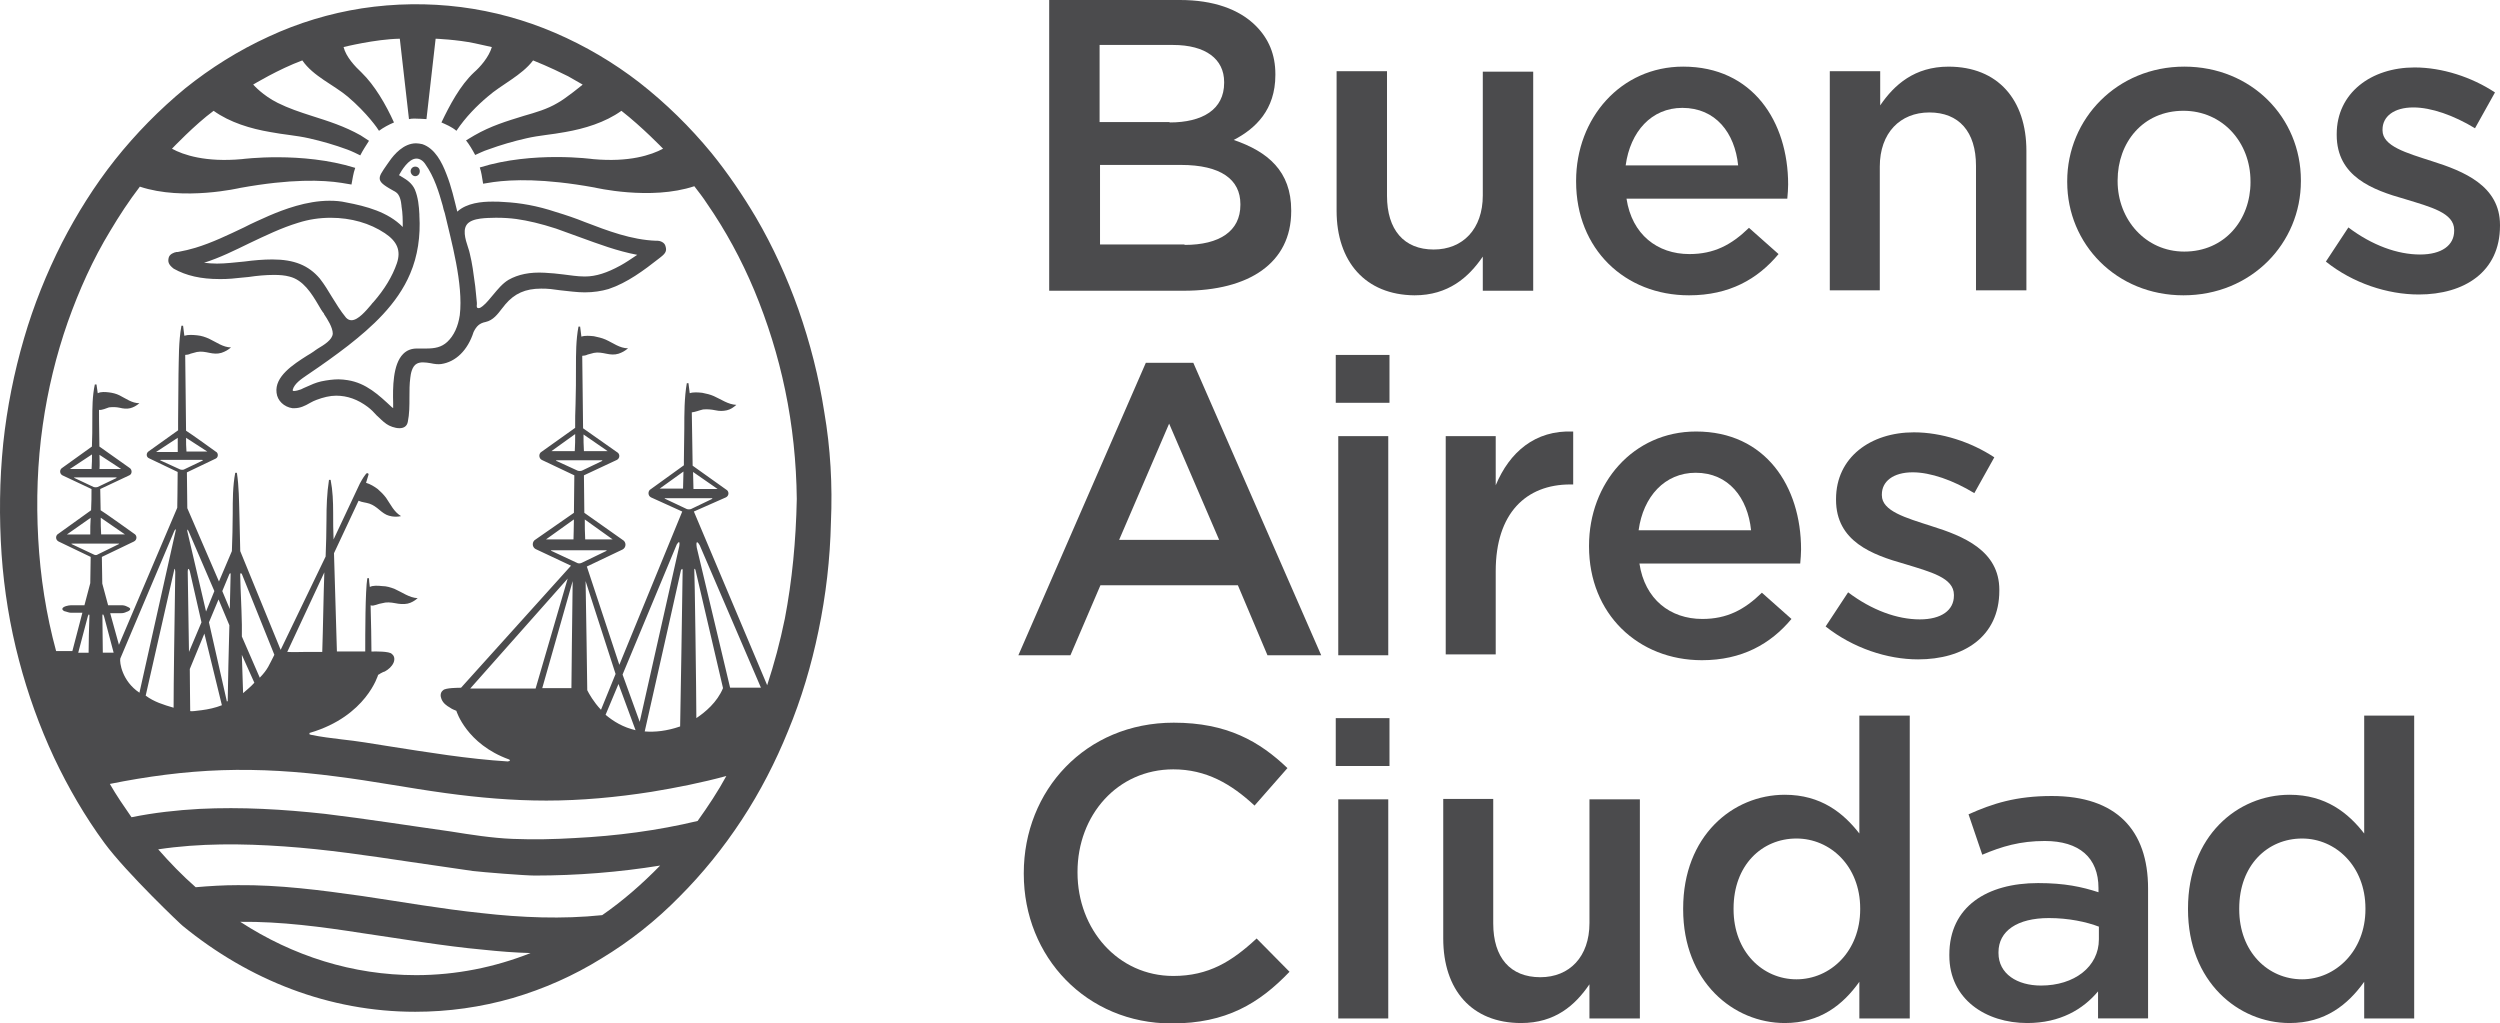<?xml version="1.0" encoding="UTF-8" standalone="no"?>
<svg
   xmlns:dc="http://purl.org/dc/elements/1.1/"
   xmlns:cc="http://creativecommons.org/ns#"
   xmlns:rdf="http://www.w3.org/1999/02/22-rdf-syntax-ns#"
   xmlns:svg="http://www.w3.org/2000/svg"
   xmlns="http://www.w3.org/2000/svg"
   height="40"
   width="97.709"
   xml:space="preserve"
   viewBox="0 0 97.709 40"
   y="0px"
   x="0px"
   id="layer"
   version="1.1"><defs
   id="defs47" />
<style
   id="style2"
   type="text/css">
	.st0{fill:#4B4B4D;}
</style>
<path
   style="fill:#4b4b4d;stroke-width:0.163"
   id="path4"
   d="m 41.022,0 h 5.096 c 1.302,0 2.312,0.358 2.963,1.009 0.505,0.505 0.765,1.123 0.765,1.888 v 0.033 c 0,1.368 -0.781,2.1 -1.628,2.54 1.335,0.456 2.247,1.221 2.247,2.751 v 0.033 c 0,2.035 -1.661,3.109 -4.2,3.109 H 41.006 V 0 Z m 4.689,4.786 c 1.286,0 2.133,-0.505 2.133,-1.547 v -0.033 c 0,-0.895 -0.716,-1.449 -2.002,-1.449 H 42.976 V 4.77 h 2.735 z m 0.586,4.786 c 1.368,0 2.182,-0.537 2.182,-1.563 v -0.033 c 0,-0.961 -0.765,-1.53 -2.328,-1.53 h -3.158 v 3.109 h 3.305 z"
   class="st0" />
<path
   style="fill:#4b4b4d;stroke-width:0.163"
   id="path6"
   d="M 52.239,8.238 V 2.784 h 1.97 v 4.868 c 0,1.335 0.667,2.1 1.823,2.1 1.14,0 1.921,-0.798 1.921,-2.116 V 2.8 h 1.97 v 8.563 h -1.97 v -1.335 c -0.554,0.814 -1.351,1.514 -2.67,1.514 -1.921,-0.016 -3.044,-1.319 -3.044,-3.305"
   class="st0" />
<path
   style="fill:#4b4b4d;stroke-width:0.163"
   id="path8"
   d="m 61.6,7.098 v -0.033 c 0,-2.442 1.742,-4.461 4.184,-4.461 2.719,0 4.103,2.149 4.103,4.607 0,0.179 -0.016,0.358 -0.033,0.554 h -6.284 c 0.212,1.4 1.205,2.165 2.458,2.165 0.961,0 1.644,-0.358 2.328,-1.026 l 1.156,1.026 c -0.814,0.977 -1.921,1.612 -3.5,1.612 -2.507,0 -4.412,-1.807 -4.412,-4.444 m 6.333,-0.635 c -0.13,-1.27 -0.879,-2.247 -2.182,-2.247 -1.205,0 -2.035,0.928 -2.214,2.247 z"
   class="st0" />
<path
   style="fill:#4b4b4d;stroke-width:0.163"
   id="path10"
   d="m 71.531,2.784 h 1.954 v 1.335 c 0.554,-0.814 1.351,-1.514 2.67,-1.514 1.937,0 3.044,1.302 3.044,3.289 v 5.454 h -1.97 V 6.479 c 0,-1.335 -0.667,-2.084 -1.823,-2.084 -1.14,0 -1.937,0.798 -1.937,2.116 v 4.835 H 71.515 V 2.784 Z"
   class="st0" />
<path
   style="fill:#4b4b4d;stroke-width:0.163"
   id="path12"
   d="m 80.794,7.114 v -0.033 c 0,-2.442 1.954,-4.477 4.575,-4.477 2.621,0 4.558,1.986 4.558,4.444 v 0.033 c 0,2.426 -1.937,4.461 -4.591,4.461 -2.621,0 -4.542,-2.002 -4.542,-4.428 m 7.163,0 v -0.033 c 0,-1.514 -1.091,-2.751 -2.621,-2.751 -1.579,0 -2.572,1.237 -2.572,2.719 v 0.033 c 0,1.498 1.091,2.751 2.605,2.751 1.579,0 2.589,-1.237 2.589,-2.719"
   class="st0" />
<path
   style="fill:#4b4b4d;stroke-width:0.163"
   id="path14"
   d="m 90.904,10.224 0.879,-1.335 c 0.928,0.7 1.921,1.058 2.8,1.058 0.847,0 1.335,-0.358 1.335,-0.928 v -0.033 c 0,-0.667 -0.912,-0.895 -1.921,-1.205 -1.27,-0.358 -2.67,-0.879 -2.67,-2.507 v -0.033 c 0,-1.612 1.351,-2.605 3.044,-2.605 1.074,0 2.23,0.374 3.142,0.977 l -0.781,1.4 c -0.83,-0.505 -1.709,-0.814 -2.409,-0.814 -0.765,0 -1.205,0.358 -1.205,0.863 v 0.033 c 0,0.619 0.928,0.879 1.937,1.205 1.237,0.391 2.654,0.961 2.654,2.491 v 0.033 c 0,1.807 -1.4,2.686 -3.175,2.686 -1.221,0 -2.572,-0.44 -3.63,-1.286"
   class="st0" />
<path
   style="fill:#4b4b4d;stroke-width:0.163"
   id="path16"
   d="m 44.783,14.18 h 1.856 l 4.998,11.429 h -2.1 l -1.156,-2.735 h -5.372 l -1.172,2.735 h -2.035 z m 2.865,6.919 -1.954,-4.542 -1.954,4.542 z"
   class="st0" />
<path
   style="fill:#4b4b4d;stroke-width:0.163"
   id="path18"
   d="m 52.206,13.871 h 2.1 v 1.872 H 52.206 Z m 0.098,3.175 h 1.954 v 8.563 H 52.304 Z"
   class="st0" />
<path
   style="fill:#4b4b4d;stroke-width:0.163"
   id="path20"
   d="m 56.504,17.045 h 1.954 v 1.921 c 0.537,-1.286 1.53,-2.165 3.028,-2.1 v 2.068 h -0.114 c -1.726,0 -2.914,1.123 -2.914,3.386 v 3.256 h -1.954 z"
   class="st0" />
<path
   style="fill:#4b4b4d;stroke-width:0.163"
   id="path22"
   d="m 62.105,21.359 v -0.033 c 0,-2.442 1.726,-4.461 4.184,-4.461 2.719,0 4.103,2.149 4.103,4.607 0,0.179 -0.016,0.358 -0.033,0.554 h -6.284 c 0.212,1.4 1.205,2.165 2.458,2.165 0.961,0 1.644,-0.358 2.328,-1.026 l 1.156,1.026 c -0.814,0.977 -1.937,1.612 -3.5,1.612 -2.491,0 -4.412,-1.807 -4.412,-4.444 m 6.333,-0.635 c -0.13,-1.27 -0.879,-2.247 -2.165,-2.247 -1.205,0 -2.051,0.928 -2.23,2.247 z"
   class="st0" />
<path
   style="fill:#4b4b4d;stroke-width:0.163"
   id="path24"
   d="m 71.352,24.485 0.879,-1.335 c 0.928,0.7 1.921,1.058 2.8,1.058 0.847,0 1.335,-0.358 1.335,-0.928 v -0.033 c 0,-0.667 -0.912,-0.895 -1.921,-1.205 -1.27,-0.358 -2.686,-0.879 -2.686,-2.507 v -0.033 c 0,-1.628 1.351,-2.605 3.044,-2.605 1.074,0 2.23,0.374 3.142,0.977 l -0.781,1.4 c -0.83,-0.505 -1.709,-0.814 -2.409,-0.814 -0.765,0 -1.205,0.358 -1.205,0.863 v 0.033 c 0,0.619 0.928,0.879 1.937,1.205 1.254,0.391 2.654,0.961 2.654,2.491 v 0.033 c 0,1.807 -1.4,2.686 -3.175,2.686 -1.205,0 -2.54,-0.44 -3.614,-1.286"
   class="st0" />
<path
   style="fill:#4b4b4d;stroke-width:0.163"
   id="path26"
   d="m 40.013,34.155 v -0.033 c 0,-3.223 2.409,-5.877 5.861,-5.877 2.084,0 3.354,0.733 4.444,1.775 l -1.286,1.465 c -0.912,-0.847 -1.888,-1.416 -3.175,-1.416 -2.182,0 -3.744,1.791 -3.744,4.005 v 0.033 c 0,2.214 1.579,4.037 3.744,4.037 1.384,0 2.295,-0.57 3.256,-1.465 l 1.286,1.302 C 49.211,39.219 47.925,40 45.792,40 42.471,40 40.013,37.411 40.013,34.155"
   class="st0" />
<path
   style="fill:#4b4b4d;stroke-width:0.163"
   id="path28"
   d="m 52.206,28.067 h 2.1 v 1.872 H 52.206 Z m 0.098,3.175 h 1.954 v 8.563 H 52.304 Z"
   class="st0" />
<path
   style="fill:#4b4b4d;stroke-width:0.163"
   id="path30"
   d="m 56.407,36.679 v -5.454 h 1.954 v 4.868 c 0,1.335 0.667,2.1 1.84,2.1 1.14,0 1.921,-0.798 1.921,-2.116 v -4.835 h 1.97 v 8.563 H 62.121 v -1.335 c -0.554,0.814 -1.335,1.514 -2.67,1.514 -1.937,0 -3.044,-1.302 -3.044,-3.305"
   class="st0" />
<path
   style="fill:#4b4b4d;stroke-width:0.163"
   id="path32"
   d="m 65.784,35.539 v -0.033 c 0,-2.833 1.937,-4.444 3.972,-4.444 1.416,0 2.295,0.716 2.914,1.514 v -4.607 h 1.97 V 39.805 H 72.67 V 38.372 c -0.635,0.895 -1.53,1.612 -2.914,1.612 -2.002,0 -3.972,-1.612 -3.972,-4.444 m 6.919,0 v -0.033 c 0,-1.661 -1.172,-2.735 -2.491,-2.735 -1.351,0 -2.458,1.042 -2.458,2.735 v 0.033 c 0,1.661 1.14,2.735 2.458,2.735 1.335,0 2.491,-1.107 2.491,-2.735"
   class="st0" />
<path
   style="fill:#4b4b4d;stroke-width:0.163"
   id="path34"
   d="m 81.999,39.805 v -1.058 c -0.586,0.7 -1.481,1.237 -2.768,1.237 -1.612,0 -3.044,-0.928 -3.044,-2.637 v -0.033 c 0,-1.888 1.481,-2.8 3.468,-2.8 1.042,0 1.709,0.147 2.361,0.358 v -0.163 c 0,-1.188 -0.749,-1.84 -2.1,-1.84 -0.961,0 -1.677,0.212 -2.442,0.537 l -0.537,-1.579 c 0.944,-0.423 1.856,-0.716 3.256,-0.716 2.523,0 3.761,1.335 3.761,3.614 v 5.079 h -1.954 z m 0.049,-3.582 c -0.505,-0.195 -1.205,-0.342 -1.97,-0.342 -1.237,0 -1.97,0.505 -1.97,1.335 v 0.033 c 0,0.814 0.733,1.27 1.661,1.27 1.302,0 2.263,-0.733 2.263,-1.807 v -0.488 z"
   class="st0" />
<path
   style="fill:#4b4b4d;stroke-width:0.163"
   id="path36"
   d="m 85.515,35.539 v -0.033 c 0,-2.833 1.937,-4.444 3.972,-4.444 1.416,0 2.295,0.716 2.914,1.514 v -4.607 h 1.954 V 39.805 h -1.954 V 38.372 c -0.635,0.895 -1.53,1.612 -2.914,1.612 -2.002,0 -3.972,-1.612 -3.972,-4.444 m 6.935,0 v -0.033 c 0,-1.661 -1.172,-2.735 -2.475,-2.735 -1.351,0 -2.458,1.042 -2.458,2.735 v 0.033 c 0,1.661 1.123,2.735 2.458,2.735 1.302,0 2.475,-1.107 2.475,-2.735"
   class="st0" />
<path
   style="fill:#4b4b4d;stroke-width:0.163"
   id="path38"
   d="m 16.228,6.512 c -0.098,0 -0.179,0.081 -0.179,0.179 0,0.098 0.081,0.195 0.179,0.195 0.098,0 0.179,-0.081 0.179,-0.195 0,-0.098 -0.065,-0.179 -0.179,-0.179"
   class="st0" />
<path
   style="fill:#4b4b4d;stroke-width:0.163"
   id="path40"
   d="m 25.686,9.41 h -0.033 C 24.677,9.377 23.749,9.019 22.854,8.677 22.495,8.531 22.105,8.4 21.73,8.287 20.998,8.042 20.33,7.928 19.712,7.896 c -0.163,-0.016 -0.309,-0.016 -0.472,-0.016 -0.407,0 -0.993,0.049 -1.368,0.391 -0.114,-0.456 -0.228,-0.977 -0.423,-1.465 -0.179,-0.472 -0.456,-1.009 -0.944,-1.172 -0.081,-0.016 -0.163,-0.033 -0.244,-0.033 -0.488,0 -0.863,0.44 -1.042,0.7 l -0.081,0.114 c -0.212,0.309 -0.326,0.456 -0.293,0.602 0.033,0.147 0.212,0.26 0.619,0.488 0.163,0.098 0.212,0.358 0.228,0.537 v 0.016 c 0.049,0.277 0.049,0.554 0.049,0.814 -0.57,-0.586 -1.433,-0.814 -2.214,-0.961 -0.212,-0.049 -0.423,-0.065 -0.651,-0.065 -0.895,0 -1.791,0.342 -2.361,0.586 -0.326,0.147 -0.667,0.293 -0.977,0.456 -0.619,0.293 -1.254,0.602 -1.905,0.798 -0.212,0.065 -0.423,0.114 -0.684,0.163 h -0.016 c 0,0 0,0 -0.016,0 h -0.016 c -0.098,0.016 -0.277,0.081 -0.309,0.228 -0.033,0.147 -0.016,0.26 0.195,0.423 0.488,0.277 1.074,0.407 1.791,0.407 0.147,0 0.309,0 0.472,-0.016 0.212,-0.016 0.44,-0.049 0.667,-0.065 0.326,-0.049 0.667,-0.081 0.993,-0.081 0.228,0 0.423,0.016 0.602,0.065 0.537,0.13 0.863,0.651 1.14,1.123 0.065,0.114 0.13,0.228 0.212,0.326 v 0.016 c 0.13,0.195 0.342,0.521 0.342,0.765 -0.016,0.244 -0.342,0.44 -0.586,0.586 -0.065,0.049 -0.13,0.081 -0.163,0.114 -0.081,0.049 -0.163,0.114 -0.26,0.163 -0.537,0.342 -1.27,0.814 -1.188,1.449 0.033,0.309 0.293,0.554 0.619,0.602 0.033,0 0.049,0 0.081,0 0.228,0 0.423,-0.098 0.619,-0.212 0.081,-0.049 0.163,-0.081 0.244,-0.114 0.26,-0.098 0.521,-0.163 0.765,-0.163 0.44,0 0.847,0.147 1.237,0.44 0.13,0.098 0.244,0.212 0.342,0.326 0.13,0.114 0.244,0.244 0.391,0.342 0.114,0.081 0.326,0.163 0.505,0.163 0.179,0 0.293,-0.081 0.326,-0.244 0.065,-0.309 0.065,-0.635 0.065,-0.961 0,-0.26 0,-0.521 0.033,-0.765 0.016,-0.147 0.065,-0.456 0.26,-0.554 0.065,-0.033 0.147,-0.049 0.228,-0.049 0.098,0 0.212,0.016 0.309,0.033 0.147,0.033 0.293,0.049 0.407,0.033 0.57,-0.081 1.042,-0.537 1.27,-1.254 0.114,-0.228 0.228,-0.342 0.472,-0.391 0.293,-0.065 0.472,-0.309 0.635,-0.521 0.049,-0.065 0.098,-0.114 0.13,-0.163 0.358,-0.423 0.781,-0.619 1.4,-0.619 0.114,0 0.228,0 0.374,0.016 0.13,0.016 0.244,0.033 0.374,0.049 0.326,0.033 0.651,0.081 0.961,0.081 0.342,0 0.651,-0.049 0.928,-0.13 0.733,-0.244 1.384,-0.733 1.986,-1.205 l 0.081,-0.065 c 0.163,-0.13 0.212,-0.228 0.163,-0.391 -0.033,-0.179 -0.244,-0.228 -0.326,-0.228 m -12.715,2.198 c -0.147,-0.244 -0.293,-0.488 -0.472,-0.716 -0.44,-0.521 -1.009,-0.749 -1.856,-0.749 -0.358,0 -0.733,0.033 -1.091,0.081 -0.358,0.033 -0.733,0.081 -1.074,0.081 -0.179,0 -0.358,-0.016 -0.505,-0.033 0.619,-0.195 1.205,-0.488 1.775,-0.765 0.619,-0.293 1.254,-0.602 1.905,-0.798 0.407,-0.13 0.83,-0.195 1.27,-0.195 0.798,0 1.53,0.212 2.116,0.602 0.488,0.326 0.635,0.684 0.472,1.172 -0.179,0.521 -0.488,1.026 -0.912,1.514 -0.033,0.033 -0.065,0.065 -0.098,0.114 -0.195,0.228 -0.505,0.602 -0.765,0.602 -0.081,0 -0.147,-0.033 -0.212,-0.098 -0.228,-0.277 -0.391,-0.554 -0.554,-0.814 m 4.998,0.716 c -0.065,0.44 -0.228,0.798 -0.488,1.042 -0.228,0.212 -0.488,0.26 -0.83,0.26 -0.049,0 -0.114,0 -0.179,0 -0.049,0 -0.13,0 -0.179,0 -0.212,0 -0.391,0.065 -0.537,0.212 -0.407,0.407 -0.407,1.319 -0.391,1.921 v 0.195 l -0.049,-0.033 c -0.521,-0.488 -1.009,-0.944 -1.726,-1.058 -0.114,-0.016 -0.228,-0.033 -0.358,-0.033 -0.212,0 -0.456,0.033 -0.684,0.081 -0.212,0.049 -0.391,0.13 -0.57,0.212 -0.081,0.033 -0.147,0.065 -0.212,0.098 -0.081,0.033 -0.212,0.065 -0.277,0.065 -0.016,0 -0.033,0 -0.049,-0.016 0,0 0,-0.016 0,-0.033 0.065,-0.244 0.342,-0.423 0.554,-0.57 l 0.049,-0.033 c 0.554,-0.374 1.058,-0.733 1.563,-1.123 0.912,-0.716 1.921,-1.612 2.426,-2.816 0.293,-0.684 0.407,-1.465 0.358,-2.263 v -0.049 c -0.016,-0.326 -0.049,-0.667 -0.179,-0.977 -0.114,-0.244 -0.309,-0.374 -0.505,-0.488 -0.033,-0.016 -0.065,-0.049 -0.114,-0.065 0.098,-0.179 0.374,-0.651 0.684,-0.651 0.114,0 0.244,0.065 0.342,0.212 0.358,0.505 0.537,1.107 0.684,1.628 0.016,0.098 0.049,0.195 0.081,0.293 0.244,1.058 0.733,2.768 0.586,3.989 m 6.268,-1.937 c -0.505,0.277 -0.944,0.423 -1.368,0.423 h -0.033 c -0.277,0 -0.554,-0.049 -0.83,-0.081 -0.228,-0.033 -0.472,-0.049 -0.716,-0.065 -0.586,-0.033 -1.042,0.065 -1.416,0.277 -0.244,0.147 -0.423,0.374 -0.602,0.586 -0.13,0.147 -0.244,0.309 -0.407,0.44 -0.049,0.033 -0.098,0.081 -0.163,0.081 v 0 c -0.065,0 -0.081,-0.049 -0.065,-0.147 v -0.065 c -0.016,-0.228 -0.049,-0.44 -0.065,-0.651 l -0.016,-0.114 c -0.049,-0.374 -0.098,-0.765 -0.195,-1.156 -0.016,-0.065 -0.033,-0.147 -0.065,-0.228 -0.114,-0.342 -0.244,-0.765 0.016,-0.977 0.163,-0.13 0.423,-0.163 0.619,-0.179 0,0 0.212,-0.016 0.423,-0.016 h 0.081 c 0.244,0 0.505,0.016 0.749,0.049 0.456,0.065 0.944,0.179 1.547,0.374 0.326,0.114 0.635,0.228 0.944,0.342 0.716,0.26 1.449,0.537 2.23,0.684 -0.244,0.163 -0.456,0.309 -0.667,0.423"
   class="st0" />
<path
   style="fill:#4b4b4d;stroke-width:0.163"
   id="path42"
   d="M 32.215,16.101 C 32.003,14.733 31.661,13.398 31.205,12.096 30.766,10.859 30.212,9.638 29.545,8.498 29.024,7.619 28.438,6.756 27.803,5.975 26.972,4.965 26.028,4.037 24.986,3.223 23.977,2.442 22.87,1.791 21.698,1.286 20.526,0.781 19.288,0.44 18.018,0.277 16.732,0.114 15.43,0.13 14.144,0.326 12.89,0.521 11.653,0.895 10.497,1.433 9.325,1.97 8.234,2.654 7.241,3.451 6.232,4.282 5.304,5.226 4.49,6.251 c -0.798,1.009 -1.481,2.1 -2.068,3.24 -0.602,1.188 -1.107,2.442 -1.481,3.728 -0.391,1.335 -0.667,2.719 -0.814,4.103 -0.147,1.449 -0.163,2.898 -0.065,4.347 0.098,1.4 0.326,2.8 0.684,4.151 0.342,1.302 0.798,2.572 1.368,3.793 0.554,1.172 1.205,2.295 1.97,3.337 0.863,1.172 3.044,3.24 3.061,3.24 2.589,2.116 5.714,3.354 9.084,3.354 v 0 c 1.286,0 2.572,-0.179 3.81,-0.537 1.221,-0.358 2.393,-0.879 3.468,-1.547 1.107,-0.667 2.133,-1.481 3.044,-2.409 0.912,-0.912 1.726,-1.921 2.442,-3.012 0.716,-1.091 1.319,-2.263 1.807,-3.468 0.521,-1.254 0.912,-2.572 1.188,-3.907 0.293,-1.4 0.456,-2.816 0.488,-4.249 C 32.54,18.966 32.459,17.517 32.215,16.101 M 3.464,25.511 h -0.407 l 0.374,-1.416 c 0.033,-0.098 0.049,-0.098 0.065,-0.049 -0.016,0.505 -0.033,0.993 -0.033,1.465 m 0.195,-3.842 -0.83,-0.391 c -0.049,-0.016 -0.049,-0.033 0,-0.033 h 1.791 c 0.049,0 0.049,0.016 0,0.033 l -0.798,0.391 c -0.033,0.033 -0.114,0.033 -0.163,0 m -1.042,-0.781 0.928,-0.651 c -0.016,0.212 -0.016,0.44 -0.016,0.651 z m 0.309,-2.23 h 1.595 c 0.049,0 0.049,0.016 0.016,0.033 l -0.716,0.342 c -0.049,0.016 -0.114,0.016 -0.163,0 L 2.927,18.689 c -0.049,-0.016 -0.033,-0.033 0,-0.033 m -0.195,-0.326 0.863,-0.57 c 0,0.179 0,0.358 -0.016,0.57 z m 1.156,-0.554 0.847,0.554 h -0.847 c 0.016,-0.179 0,-0.374 0,-0.554 m 0.049,2.458 0.944,0.651 h -0.928 c -0.016,-0.228 -0.016,-0.44 -0.016,-0.651 m 0.081,5.275 c 0,-0.456 -0.016,-0.961 -0.016,-1.465 0,-0.033 0.033,-0.065 0.065,0.049 l 0.374,1.416 z M 16.26,38.112 c -2.475,0 -4.819,-0.749 -6.87,-2.084 1.595,-0.016 3.175,0.195 4.754,0.44 1.579,0.228 3.158,0.505 4.754,0.651 0.619,0.065 1.221,0.114 1.84,0.13 -1.4,0.554 -2.914,0.863 -4.477,0.863 M 23.537,35.767 C 21.974,35.93 20.379,35.865 18.816,35.686 17.253,35.523 15.69,35.246 14.144,35.018 12.532,34.79 10.92,34.579 9.292,34.595 c -0.554,0 -1.091,0.033 -1.644,0.081 -0.521,-0.456 -1.009,-0.961 -1.465,-1.481 1.628,-0.244 3.289,-0.228 4.917,-0.114 1.644,0.114 3.289,0.358 4.917,0.602 0.814,0.114 1.644,0.244 2.458,0.358 0.407,0.049 2.035,0.179 2.426,0.179 1.644,0 3.289,-0.13 4.9,-0.391 -0.716,0.733 -1.465,1.384 -2.263,1.937 m 3.728,-3.679 c -1.563,0.374 -3.175,0.586 -4.803,0.667 -0.798,0.049 -1.612,0.065 -2.426,0.033 -0.814,-0.033 -1.628,-0.163 -2.442,-0.293 -1.628,-0.228 -3.256,-0.488 -4.884,-0.684 -1.628,-0.179 -3.272,-0.277 -4.917,-0.195 -0.879,0.049 -1.775,0.147 -2.654,0.326 -0.293,-0.423 -0.586,-0.847 -0.847,-1.302 1.449,-0.293 2.914,-0.488 4.379,-0.537 1.498,-0.049 2.979,0.049 4.461,0.244 1.433,0.179 2.849,0.456 4.282,0.651 1.302,0.179 2.621,0.293 3.94,0.293 v 0 c 1.368,0 2.751,-0.13 4.103,-0.342 0.993,-0.163 1.97,-0.358 2.93,-0.619 -0.326,0.602 -0.716,1.188 -1.123,1.758 M 5.45,27.074 c -0.684,-0.456 -0.781,-1.188 -0.749,-1.335 l 2.116,-4.998 c 0.049,-0.081 0.065,-0.065 0.049,0 z m 1.4,-4.721 c -0.033,2.23 -0.065,4.314 -0.065,5.307 -0.391,-0.114 -0.765,-0.228 -1.091,-0.472 l 1.123,-4.949 c 0.016,-0.033 0.033,0.049 0.033,0.114 m -0.554,-4.379 h 1.595 c 0.049,0 0.049,0.016 0.016,0.033 l -0.716,0.342 c -0.033,0.016 -0.098,0.016 -0.147,0 l -0.749,-0.342 c -0.049,-0.016 -0.049,-0.033 0,-0.033 m -0.195,-0.309 0.847,-0.554 c 0,0.179 0,0.358 0,0.554 z m 1.172,-0.554 0.83,0.537 h -0.814 c -0.016,-0.179 -0.016,-0.358 -0.016,-0.537 m 1.693,7.326 c -0.033,1.074 -0.049,2.133 -0.065,2.963 0,0 -0.016,0.016 -0.033,0.016 l -0.7,-3.093 0.374,-0.895 z m -0.277,-1.335 0.277,-0.667 c 0.033,-0.049 0.049,-0.033 0.049,0 -0.016,0.44 -0.016,0.895 -0.033,1.368 z m -0.7,1.661 0.684,2.8 c -0.244,0.098 -0.537,0.163 -0.798,0.195 -0.098,0.016 -0.179,0.016 -0.277,0.033 -0.065,0 -0.114,0.016 -0.163,0 0,-0.374 -0.016,-0.944 -0.016,-1.644 z m -0.602,0.716 c -0.016,-0.928 -0.033,-2.019 -0.049,-3.142 0,-0.098 0.033,-0.163 0.081,-0.016 l 0.456,2.002 z m 0.667,-1.579 -0.733,-3.142 c 0,-0.065 0,-0.098 0.049,0 l 1.009,2.344 z m 1.4,0.977 v -0.456 c -0.016,-0.814 -0.049,-1.205 -0.065,-1.954 0,-0.049 0.016,-0.098 0.065,-0.033 l 1.27,3.158 c -0.212,0.407 -0.244,0.554 -0.57,0.895 z m 0.488,1.807 c -0.13,0.147 -0.293,0.277 -0.44,0.407 -0.016,-0.423 -0.033,-0.993 -0.049,-1.498 z m 1.286,-1.205 1.449,-3.109 c -0.033,0.895 -0.049,2.165 -0.081,3.109 h -0.586 c -0.228,0 -0.57,0.016 -0.781,0 M 21.584,21.506 h 2.084 c 0.049,0 0.065,0.016 0.016,0.033 0,0 -0.944,0.456 -0.944,0.456 -0.065,0.033 -0.147,0.033 -0.195,0 L 21.567,21.538 c -0.049,-0.016 -0.049,-0.033 0.016,-0.033 m -0.244,-0.423 1.091,-0.781 c 0,0.228 -0.016,0.749 -0.016,0.781 z m 0.391,-3.077 c 0,0 0.016,-0.016 0.033,-0.016 h 1.742 c 0.016,0 0.033,0 0.033,0 v 0 0 c 0.016,0 0,0.016 -0.016,0.033 l -0.781,0.374 c -0.049,0.016 -0.114,0.016 -0.163,0 l -0.814,-0.374 c -0.033,0 -0.033,-0.016 -0.033,-0.016 m -0.179,-0.374 0.928,-0.667 c 0,0.212 0,0.44 -0.016,0.667 z m 1.254,-0.651 0.944,0.651 h -0.928 c -0.016,-0.228 -0.016,-0.44 -0.016,-0.651 m 0.049,3.321 1.091,0.781 h -1.074 c -0.016,-0.26 -0.016,-0.521 -0.016,-0.781 m 3.158,-0.83 h 1.791 c 0.049,0 0.049,0.016 0.016,0.033 l -0.814,0.391 c -0.049,0.016 -0.114,0.016 -0.163,0 L 26.012,19.503 c -0.049,-0.016 -0.049,-0.033 0,-0.033 m -0.228,-0.374 0.928,-0.667 c 0,0.228 -0.016,0.44 -0.016,0.667 z m 1.302,-0.651 0.961,0.667 h -0.944 c 0,-0.244 -0.016,-0.456 -0.016,-0.667 m -0.407,3.826 c -0.033,2.165 -0.065,4.493 -0.098,6.121 -0.521,0.179 -0.977,0.228 -1.384,0.195 l 0.895,-3.972 0.521,-2.328 c 0.033,-0.049 0.049,-0.081 0.065,-0.016 m -0.13,-0.928 -1.547,6.87 -0.667,-1.84 v -0.016 l 2.116,-5.079 c 0.065,-0.098 0.13,-0.163 0.098,0.065 m -1.709,7.196 c -0.488,-0.114 -0.863,-0.342 -1.172,-0.602 l 0.505,-1.205 z m -1.351,-0.798 c -0.293,-0.309 -0.472,-0.635 -0.537,-0.765 -0.016,-1.042 -0.033,-2.589 -0.065,-4.265 l 1.172,3.63 z m -2.556,-0.83 h -2.556 l 3.81,-4.298 z m 1.449,-4.2 c -0.016,0.977 -0.049,4.07 -0.049,4.184 H 21.193 Z M 27.135,22.271 c 0,-0.065 0.033,-0.049 0.049,0.016 l 1.074,4.607 c -0.228,0.554 -0.7,0.944 -1.042,1.172 0,-0.83 -0.065,-5.779 -0.081,-5.796 m 1.4,4.607 -1.302,-5.47 c -0.049,-0.326 0.049,-0.212 0.114,-0.098 l 2.393,5.568 h -1.205 z m 2.133,-2.67 C 30.489,25.087 30.261,25.934 29.984,26.781 l -2.865,-6.789 1.254,-0.554 c 0.13,-0.065 0.13,-0.244 0,-0.309 0,0 -1.237,-0.879 -1.302,-0.928 l -0.033,-2.084 c 0.147,-0.016 0.293,-0.081 0.44,-0.114 0.163,-0.016 0.326,0 0.488,0.033 0.147,0.033 0.293,0.033 0.44,0 0.147,-0.033 0.26,-0.114 0.374,-0.212 -0.326,-0.016 -0.586,-0.212 -0.879,-0.342 -0.147,-0.065 -0.293,-0.098 -0.456,-0.13 -0.163,-0.016 -0.342,-0.033 -0.488,0.016 -0.016,-0.13 -0.033,-0.244 -0.049,-0.391 h -0.065 c -0.098,0.57 -0.098,1.188 -0.098,1.775 0,0.407 -0.016,0.814 -0.016,1.221 0,0.081 0,0.147 0,0.212 l -1.286,0.928 c -0.13,0.065 -0.13,0.26 0,0.326 v 0 l 1.221,0.554 -2.458,5.991 -1.27,-3.842 1.4,-0.667 c 0.147,-0.081 0.147,-0.293 0,-0.374 0,0 -1.319,-0.928 -1.498,-1.058 0,-0.488 -0.016,-1.009 -0.016,-1.465 l 1.286,-0.602 v 0 c 0.13,-0.065 0.13,-0.244 0,-0.309 0,0 -1.156,-0.814 -1.319,-0.928 -0.016,-0.944 -0.016,-1.888 -0.033,-2.833 0.065,0 0.147,-0.016 0.212,-0.049 0.081,-0.016 0.163,-0.049 0.244,-0.065 0.163,-0.033 0.326,0 0.488,0.033 0.163,0.033 0.309,0.049 0.472,0 0.147,-0.049 0.26,-0.114 0.374,-0.212 -0.326,0 -0.586,-0.212 -0.879,-0.342 -0.147,-0.065 -0.309,-0.098 -0.456,-0.13 -0.163,-0.016 -0.342,-0.033 -0.488,0.016 -0.016,-0.13 -0.033,-0.244 -0.049,-0.391 h -0.065 v 0 c -0.098,0.521 -0.098,1.042 -0.098,1.579 0,0.488 0,0.961 -0.016,1.449 -0.016,0.309 -0.016,0.619 -0.016,0.928 l -1.302,0.928 c -0.13,0.065 -0.13,0.26 0,0.326 l 1.27,0.602 v 0 c 0,0.456 -0.016,0.993 -0.016,1.465 l -1.498,1.042 c -0.147,0.081 -0.147,0.293 0,0.374 l 1.384,0.651 -4.298,4.77 c -0.081,0 -0.619,0 -0.7,0.098 -0.114,0.081 -0.114,0.228 -0.065,0.342 0.065,0.163 0.195,0.26 0.342,0.342 0.065,0.049 0.147,0.081 0.228,0.114 0.016,0 0.016,0.016 0.016,0.016 0,0 0.391,1.286 2.051,1.888 0,0 0.049,0.016 0.033,0.049 0,0 0,0.016 -0.016,0.016 -0.016,0 -0.033,0 -0.049,0.016 -1.579,-0.098 -3.142,-0.358 -4.705,-0.602 -0.602,-0.098 -1.188,-0.195 -1.791,-0.26 -0.407,-0.049 -0.814,-0.098 -1.205,-0.179 -0.049,-0.016 -0.065,-0.016 -0.065,-0.033 v 0 0 -0.016 0 c 0,-0.016 0.016,-0.016 0.016,-0.033 0,0 0.016,0 0.016,0 2.198,-0.651 2.654,-2.263 2.654,-2.263 0.033,-0.016 0.065,-0.033 0.081,-0.049 0.065,-0.033 0.114,-0.065 0.179,-0.081 0.147,-0.081 0.277,-0.195 0.342,-0.342 0.049,-0.114 0.049,-0.26 -0.065,-0.342 -0.081,-0.114 -0.7,-0.098 -0.7,-0.098 v 0 h -0.098 c 0,-0.342 -0.016,-1.237 -0.033,-1.807 0.065,0.033 0.147,0 0.212,-0.016 0.081,-0.033 0.163,-0.049 0.244,-0.065 0.163,-0.049 0.326,-0.033 0.505,0 0.163,0.033 0.326,0.049 0.488,0.016 0.147,-0.033 0.277,-0.114 0.391,-0.212 -0.326,-0.016 -0.602,-0.228 -0.895,-0.358 -0.163,-0.065 -0.326,-0.114 -0.488,-0.114 -0.163,-0.016 -0.358,-0.033 -0.488,0.033 -0.016,-0.13 -0.033,-0.26 -0.033,-0.342 h -0.065 c -0.081,0.488 -0.081,2.198 -0.081,2.865 h -1.107 c -0.033,-1.205 -0.081,-2.816 -0.114,-3.842 l 0.961,-2.051 c 0.13,0.065 0.277,0.065 0.423,0.114 0.147,0.049 0.277,0.147 0.391,0.244 0.114,0.098 0.244,0.195 0.374,0.228 0.163,0.049 0.326,0.049 0.472,0.016 -0.277,-0.163 -0.407,-0.456 -0.586,-0.716 -0.098,-0.13 -0.212,-0.244 -0.326,-0.342 -0.13,-0.098 -0.293,-0.195 -0.456,-0.244 0.033,-0.114 0.081,-0.26 0.098,-0.326 0,-0.016 0,-0.033 -0.033,-0.049 0,0 -0.016,0 -0.016,0 -0.049,0 -0.049,0.033 -0.081,0.065 -0.081,0.098 -0.195,0.309 -0.212,0.342 l -1.026,2.182 c -0.016,-0.342 -0.016,-0.684 -0.016,-1.042 0,-0.44 -0.016,-0.863 -0.098,-1.286 h -0.065 c -0.081,0.521 -0.098,1.042 -0.098,1.579 0,0.472 -0.016,0.944 -0.033,1.416 l -1.758,3.647 -1.579,-3.858 c -0.016,-0.472 -0.016,-0.961 -0.033,-1.433 -0.016,-0.537 -0.016,-1.091 -0.098,-1.628 h -0.065 c -0.098,0.521 -0.098,1.058 -0.098,1.595 0,0.488 -0.016,0.977 -0.033,1.465 l -0.505,1.188 -1.237,-2.865 c 0,-0.472 -0.016,-0.944 -0.016,-1.4 l 1.123,-0.537 c 0.114,-0.049 0.114,-0.228 0,-0.277 0,0 -0.944,-0.684 -1.156,-0.814 -0.016,-0.993 -0.016,-1.97 -0.033,-2.963 0.065,0 0.147,-0.016 0.212,-0.049 0.081,-0.016 0.163,-0.049 0.244,-0.065 0.179,-0.033 0.326,0 0.488,0.033 0.163,0.033 0.309,0.049 0.472,0 0.147,-0.049 0.26,-0.114 0.374,-0.212 -0.309,0 -0.586,-0.212 -0.863,-0.342 -0.147,-0.065 -0.293,-0.114 -0.456,-0.13 -0.163,-0.016 -0.342,-0.033 -0.505,0.016 -0.016,-0.13 -0.033,-0.26 -0.049,-0.391 h -0.065 c -0.114,0.635 -0.098,1.27 -0.114,1.905 0,0.619 -0.016,1.221 -0.016,1.84 0,0.114 0,0.228 0,0.342 l -1.14,0.814 c -0.114,0.065 -0.114,0.228 0,0.277 l 1.123,0.537 c 0,0.505 -0.016,1.351 -0.016,1.4 l -2.279,5.356 -0.342,-1.237 h 0.293 v 0 h 0.147 c 0.065,0 0.13,-0.016 0.195,-0.049 0.049,-0.016 0.147,-0.049 0.147,-0.114 0,-0.049 -0.098,-0.081 -0.13,-0.098 -0.065,-0.033 -0.13,-0.049 -0.212,-0.049 h -0.521 l -0.228,-0.847 c 0,-0.342 -0.016,-0.7 -0.016,-1.042 l 1.254,-0.602 c 0.13,-0.065 0.13,-0.244 0,-0.309 0,0 -1.205,-0.863 -1.302,-0.912 0,-0.244 -0.016,-0.602 -0.016,-0.83 l 1.14,-0.537 c 0.114,-0.049 0.114,-0.228 0,-0.293 0,0 -1.009,-0.716 -1.172,-0.83 -0.016,-0.83 -0.016,-1.384 -0.016,-1.433 0.13,0.016 0.277,-0.065 0.391,-0.098 0.147,-0.016 0.277,-0.016 0.423,0.016 0.13,0.033 0.277,0.049 0.407,0.016 0.13,-0.033 0.244,-0.098 0.358,-0.195 -0.293,0 -0.521,-0.179 -0.781,-0.309 -0.13,-0.065 -0.277,-0.098 -0.407,-0.114 -0.147,-0.016 -0.309,-0.033 -0.44,0.033 -0.016,-0.114 -0.033,-0.228 -0.049,-0.342 h -0.065 c -0.098,0.456 -0.098,0.912 -0.098,1.368 0,0.391 0,0.667 -0.016,1.058 l -1.156,0.83 c -0.114,0.065 -0.114,0.228 0,0.293 l 1.14,0.537 c 0,0.228 0,0.586 -0.016,0.83 l -1.27,0.912 c -0.13,0.065 -0.13,0.244 0,0.309 l 1.254,0.602 c 0,0.342 -0.016,0.684 -0.016,1.026 l -0.228,0.863 h -0.521 c -0.065,0 -0.13,0.016 -0.195,0.033 -0.049,0.016 -0.147,0.049 -0.147,0.114 0,0.049 0.081,0.098 0.13,0.098 0.065,0.016 0.13,0.049 0.212,0.049 h 0.147 c 0,0 0,0 0,0 h 0.293 l -0.391,1.498 h -0.635 c -0.391,-1.433 -0.619,-2.914 -0.7,-4.396 -0.081,-1.481 -0.033,-2.979 0.179,-4.444 0.195,-1.368 0.521,-2.719 0.977,-4.021 0.44,-1.237 0.977,-2.442 1.661,-3.565 0.358,-0.602 0.733,-1.172 1.156,-1.726 1.709,0.57 3.923,0.049 3.923,0.049 C 11.376,6.985 12.613,7.033 13.346,7.147 l 0.391,0.065 c 0.049,-0.244 0.065,-0.423 0.147,-0.651 -2.084,-0.651 -4.428,-0.342 -4.428,-0.342 -1.416,0.13 -2.295,-0.163 -2.735,-0.407 0,0 0.895,-0.944 1.628,-1.481 0.635,0.456 1.449,0.7 2.214,0.83 0.505,0.098 1.009,0.13 1.514,0.244 0.505,0.114 1.009,0.26 1.498,0.44 0.179,0.065 0.407,0.179 0.505,0.228 0.098,-0.195 0.228,-0.391 0.342,-0.57 l -0.326,-0.212 C 13.46,4.933 12.841,4.738 12.174,4.526 11.718,4.38 11.279,4.233 10.855,4.022 10.269,3.729 9.927,3.338 9.895,3.305 c 0,0 0.993,-0.602 1.921,-0.944 0.423,0.619 1.237,0.961 1.775,1.416 0.765,0.651 1.188,1.27 1.221,1.335 0.179,-0.13 0.358,-0.228 0.586,-0.326 -0.309,-0.684 -0.749,-1.449 -1.27,-1.954 -0.244,-0.228 -0.602,-0.602 -0.7,-0.993 0,0 1.237,-0.309 2.198,-0.326 l 0.358,3.142 c 0.13,-0.033 0.342,-0.016 0.342,-0.016 0,0 0.13,0 0.342,0.016 l 0.358,-3.142 c 0,0 0.847,0.033 1.53,0.179 0.374,0.081 0.667,0.147 0.667,0.147 -0.114,0.391 -0.456,0.781 -0.7,0.993 -0.537,0.505 -0.944,1.27 -1.27,1.954 0.179,0.081 0.391,0.163 0.586,0.326 0.358,-0.537 0.814,-0.993 1.221,-1.335 0.537,-0.472 1.335,-0.83 1.775,-1.416 0.114,0.049 0.586,0.228 1.368,0.619 l 0.57,0.326 c -0.016,0.016 -0.651,0.537 -0.977,0.716 -0.407,0.244 -0.863,0.374 -1.319,0.505 -0.684,0.212 -1.286,0.391 -1.937,0.765 l -0.326,0.195 c 0.13,0.163 0.244,0.358 0.358,0.57 0.114,-0.049 0.342,-0.163 0.505,-0.212 0.488,-0.179 0.993,-0.326 1.498,-0.44 0.488,-0.114 1.009,-0.147 1.514,-0.244 0.749,-0.13 1.563,-0.374 2.198,-0.83 0.814,0.635 1.628,1.481 1.628,1.481 -0.456,0.244 -1.319,0.537 -2.735,0.407 0,0 -2.344,-0.326 -4.428,0.326 0.065,0.195 0.081,0.342 0.13,0.635 l 0.407,-0.065 c 0.733,-0.098 1.954,-0.147 3.94,0.212 0,0 2.198,0.521 3.907,-0.049 0.163,0.212 0.342,0.44 0.488,0.667 0.733,1.058 1.351,2.198 1.856,3.403 0.521,1.254 0.928,2.556 1.205,3.891 0.293,1.4 0.44,2.833 0.456,4.265 -0.033,1.628 -0.179,3.175 -0.472,4.705"
   class="st0" />
</svg>